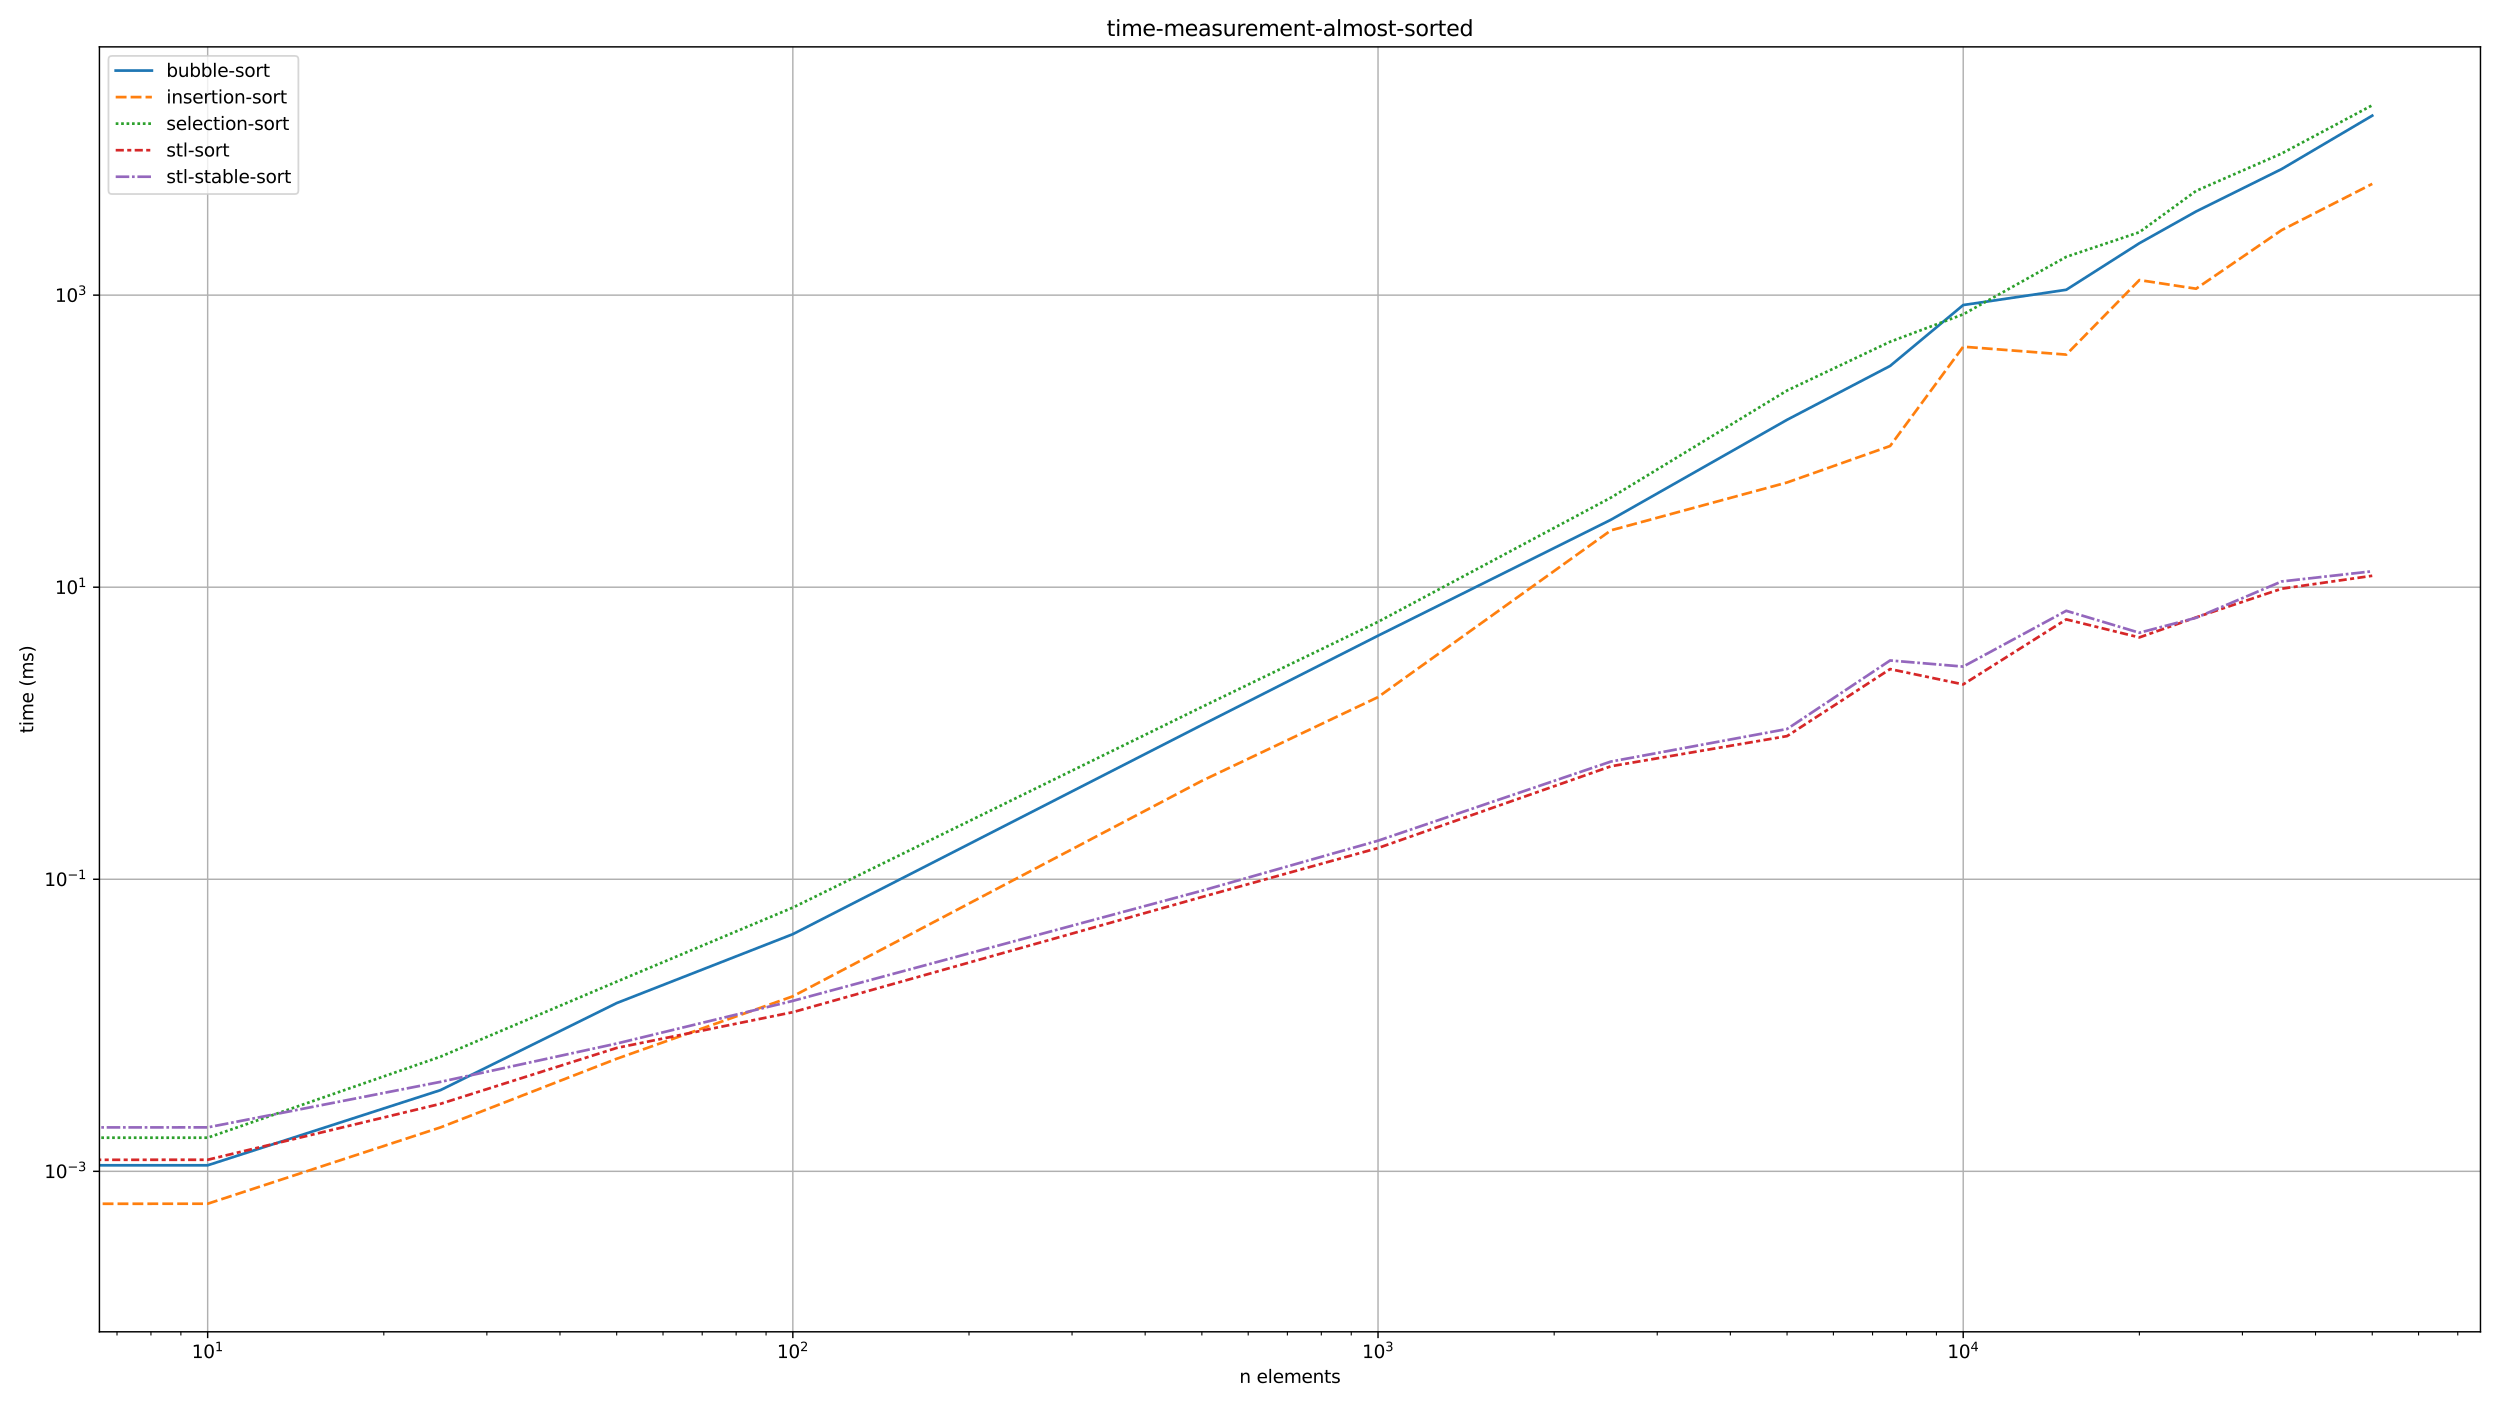<?xml version="1.0" encoding="utf-8" standalone="no"?>
<!DOCTYPE svg PUBLIC "-//W3C//DTD SVG 1.1//EN"
  "http://www.w3.org/Graphics/SVG/1.1/DTD/svg11.dtd">
<svg xmlns:xlink="http://www.w3.org/1999/xlink" width="1382.4pt" height="777.6pt" viewBox="0 0 1382.4 777.6" xmlns="http://www.w3.org/2000/svg" version="1.1">
 <defs>
  <style type="text/css">*{stroke-linejoin: round; stroke-linecap: butt}</style>
 </defs>
 <g id="figure_1">
  <g id="patch_1">
   <path d="M 0 777.6 
L 1382.4 777.6 
L 1382.4 0 
L 0 0 
z
" style="fill: #ffffff"/>
  </g>
  <g id="axes_1">
   <g id="patch_2">
    <path d="M 54.978 736.444 
L 1371.6 736.444 
L 1371.6 25.918 
L 54.978 25.918 
z
" style="fill: #ffffff"/>
   </g>
   <g id="matplotlib.axis_1">
    <g id="xtick_1">
     <g id="line2d_1">
      <path d="M 114.825 736.444 
L 114.825 25.918 
" clip-path="url(#pd016a046e3)" style="fill: none; stroke: #b0b0b0; stroke-width: 0.8; stroke-linecap: square"/>
     </g>
     <g id="line2d_2">
      <defs>
       <path id="m894d216d37" d="M 0 0 
L 0 3.5 
" style="stroke: #000000; stroke-width: 0.8"/>
      </defs>
      <g>
       <use xlink:href="#m894d216d37" x="114.825" y="736.444" style="stroke: #000000; stroke-width: 0.8"/>
      </g>
     </g>
     <g id="text_1">
      <!-- $\mathdefault{10^{1}}$ -->
      <g transform="translate(106.025 751.042)scale(0.1 -0.1)">
       <defs>
        <path id="DejaVuSans-31" d="M 794 531 
L 1825 531 
L 1825 4091 
L 703 3866 
L 703 4441 
L 1819 4666 
L 2450 4666 
L 2450 531 
L 3481 531 
L 3481 0 
L 794 0 
L 794 531 
z
" transform="scale(0.016)"/>
        <path id="DejaVuSans-30" d="M 2034 4250 
Q 1547 4250 1301 3770 
Q 1056 3291 1056 2328 
Q 1056 1369 1301 889 
Q 1547 409 2034 409 
Q 2525 409 2770 889 
Q 3016 1369 3016 2328 
Q 3016 3291 2770 3770 
Q 2525 4250 2034 4250 
z
M 2034 4750 
Q 2819 4750 3233 4129 
Q 3647 3509 3647 2328 
Q 3647 1150 3233 529 
Q 2819 -91 2034 -91 
Q 1250 -91 836 529 
Q 422 1150 422 2328 
Q 422 3509 836 4129 
Q 1250 4750 2034 4750 
z
" transform="scale(0.016)"/>
       </defs>
       <use xlink:href="#DejaVuSans-31" transform="translate(0 0.684)"/>
       <use xlink:href="#DejaVuSans-30" transform="translate(63.623 0.684)"/>
       <use xlink:href="#DejaVuSans-31" transform="translate(128.203 38.966)scale(0.7)"/>
      </g>
     </g>
    </g>
    <g id="xtick_2">
     <g id="line2d_3">
      <path d="M 438.409 736.444 
L 438.409 25.918 
" clip-path="url(#pd016a046e3)" style="fill: none; stroke: #b0b0b0; stroke-width: 0.8; stroke-linecap: square"/>
     </g>
     <g id="line2d_4">
      <g>
       <use xlink:href="#m894d216d37" x="438.409" y="736.444" style="stroke: #000000; stroke-width: 0.8"/>
      </g>
     </g>
     <g id="text_2">
      <!-- $\mathdefault{10^{2}}$ -->
      <g transform="translate(429.609 751.042)scale(0.1 -0.1)">
       <defs>
        <path id="DejaVuSans-32" d="M 1228 531 
L 3431 531 
L 3431 0 
L 469 0 
L 469 531 
Q 828 903 1448 1529 
Q 2069 2156 2228 2338 
Q 2531 2678 2651 2914 
Q 2772 3150 2772 3378 
Q 2772 3750 2511 3984 
Q 2250 4219 1831 4219 
Q 1534 4219 1204 4116 
Q 875 4013 500 3803 
L 500 4441 
Q 881 4594 1212 4672 
Q 1544 4750 1819 4750 
Q 2544 4750 2975 4387 
Q 3406 4025 3406 3419 
Q 3406 3131 3298 2873 
Q 3191 2616 2906 2266 
Q 2828 2175 2409 1742 
Q 1991 1309 1228 531 
z
" transform="scale(0.016)"/>
       </defs>
       <use xlink:href="#DejaVuSans-31" transform="translate(0 0.766)"/>
       <use xlink:href="#DejaVuSans-30" transform="translate(63.623 0.766)"/>
       <use xlink:href="#DejaVuSans-32" transform="translate(128.203 39.047)scale(0.7)"/>
      </g>
     </g>
    </g>
    <g id="xtick_3">
     <g id="line2d_5">
      <path d="M 761.993 736.444 
L 761.993 25.918 
" clip-path="url(#pd016a046e3)" style="fill: none; stroke: #b0b0b0; stroke-width: 0.8; stroke-linecap: square"/>
     </g>
     <g id="line2d_6">
      <g>
       <use xlink:href="#m894d216d37" x="761.993" y="736.444" style="stroke: #000000; stroke-width: 0.8"/>
      </g>
     </g>
     <g id="text_3">
      <!-- $\mathdefault{10^{3}}$ -->
      <g transform="translate(753.193 751.042)scale(0.1 -0.1)">
       <defs>
        <path id="DejaVuSans-33" d="M 2597 2516 
Q 3050 2419 3304 2112 
Q 3559 1806 3559 1356 
Q 3559 666 3084 287 
Q 2609 -91 1734 -91 
Q 1441 -91 1130 -33 
Q 819 25 488 141 
L 488 750 
Q 750 597 1062 519 
Q 1375 441 1716 441 
Q 2309 441 2620 675 
Q 2931 909 2931 1356 
Q 2931 1769 2642 2001 
Q 2353 2234 1838 2234 
L 1294 2234 
L 1294 2753 
L 1863 2753 
Q 2328 2753 2575 2939 
Q 2822 3125 2822 3475 
Q 2822 3834 2567 4026 
Q 2313 4219 1838 4219 
Q 1578 4219 1281 4162 
Q 984 4106 628 3988 
L 628 4550 
Q 988 4650 1302 4700 
Q 1616 4750 1894 4750 
Q 2613 4750 3031 4423 
Q 3450 4097 3450 3541 
Q 3450 3153 3228 2886 
Q 3006 2619 2597 2516 
z
" transform="scale(0.016)"/>
       </defs>
       <use xlink:href="#DejaVuSans-31" transform="translate(0 0.766)"/>
       <use xlink:href="#DejaVuSans-30" transform="translate(63.623 0.766)"/>
       <use xlink:href="#DejaVuSans-33" transform="translate(128.203 39.047)scale(0.7)"/>
      </g>
     </g>
    </g>
    <g id="xtick_4">
     <g id="line2d_7">
      <path d="M 1085.578 736.444 
L 1085.578 25.918 
" clip-path="url(#pd016a046e3)" style="fill: none; stroke: #b0b0b0; stroke-width: 0.8; stroke-linecap: square"/>
     </g>
     <g id="line2d_8">
      <g>
       <use xlink:href="#m894d216d37" x="1085.578" y="736.444" style="stroke: #000000; stroke-width: 0.8"/>
      </g>
     </g>
     <g id="text_4">
      <!-- $\mathdefault{10^{4}}$ -->
      <g transform="translate(1076.778 751.042)scale(0.1 -0.1)">
       <defs>
        <path id="DejaVuSans-34" d="M 2419 4116 
L 825 1625 
L 2419 1625 
L 2419 4116 
z
M 2253 4666 
L 3047 4666 
L 3047 1625 
L 3713 1625 
L 3713 1100 
L 3047 1100 
L 3047 0 
L 2419 0 
L 2419 1100 
L 313 1100 
L 313 1709 
L 2253 4666 
z
" transform="scale(0.016)"/>
       </defs>
       <use xlink:href="#DejaVuSans-31" transform="translate(0 0.684)"/>
       <use xlink:href="#DejaVuSans-30" transform="translate(63.623 0.684)"/>
       <use xlink:href="#DejaVuSans-34" transform="translate(128.203 38.966)scale(0.7)"/>
      </g>
     </g>
    </g>
    <g id="xtick_5">
     <g id="line2d_9">
      <defs>
       <path id="m6297827b31" d="M 0 0 
L 0 2 
" style="stroke: #000000; stroke-width: 0.6"/>
      </defs>
      <g>
       <use xlink:href="#m6297827b31" x="64.701" y="736.444" style="stroke: #000000; stroke-width: 0.6"/>
      </g>
     </g>
    </g>
    <g id="xtick_6">
     <g id="line2d_10">
      <g>
       <use xlink:href="#m6297827b31" x="83.466" y="736.444" style="stroke: #000000; stroke-width: 0.6"/>
      </g>
     </g>
    </g>
    <g id="xtick_7">
     <g id="line2d_11">
      <g>
       <use xlink:href="#m6297827b31" x="100.018" y="736.444" style="stroke: #000000; stroke-width: 0.6"/>
      </g>
     </g>
    </g>
    <g id="xtick_8">
     <g id="line2d_12">
      <g>
       <use xlink:href="#m6297827b31" x="212.233" y="736.444" style="stroke: #000000; stroke-width: 0.6"/>
      </g>
     </g>
    </g>
    <g id="xtick_9">
     <g id="line2d_13">
      <g>
       <use xlink:href="#m6297827b31" x="269.214" y="736.444" style="stroke: #000000; stroke-width: 0.6"/>
      </g>
     </g>
    </g>
    <g id="xtick_10">
     <g id="line2d_14">
      <g>
       <use xlink:href="#m6297827b31" x="309.642" y="736.444" style="stroke: #000000; stroke-width: 0.6"/>
      </g>
     </g>
    </g>
    <g id="xtick_11">
     <g id="line2d_15">
      <g>
       <use xlink:href="#m6297827b31" x="341" y="736.444" style="stroke: #000000; stroke-width: 0.6"/>
      </g>
     </g>
    </g>
    <g id="xtick_12">
     <g id="line2d_16">
      <g>
       <use xlink:href="#m6297827b31" x="366.622" y="736.444" style="stroke: #000000; stroke-width: 0.6"/>
      </g>
     </g>
    </g>
    <g id="xtick_13">
     <g id="line2d_17">
      <g>
       <use xlink:href="#m6297827b31" x="388.285" y="736.444" style="stroke: #000000; stroke-width: 0.6"/>
      </g>
     </g>
    </g>
    <g id="xtick_14">
     <g id="line2d_18">
      <g>
       <use xlink:href="#m6297827b31" x="407.05" y="736.444" style="stroke: #000000; stroke-width: 0.6"/>
      </g>
     </g>
    </g>
    <g id="xtick_15">
     <g id="line2d_19">
      <g>
       <use xlink:href="#m6297827b31" x="423.603" y="736.444" style="stroke: #000000; stroke-width: 0.6"/>
      </g>
     </g>
    </g>
    <g id="xtick_16">
     <g id="line2d_20">
      <g>
       <use xlink:href="#m6297827b31" x="535.818" y="736.444" style="stroke: #000000; stroke-width: 0.6"/>
      </g>
     </g>
    </g>
    <g id="xtick_17">
     <g id="line2d_21">
      <g>
       <use xlink:href="#m6297827b31" x="592.798" y="736.444" style="stroke: #000000; stroke-width: 0.6"/>
      </g>
     </g>
    </g>
    <g id="xtick_18">
     <g id="line2d_22">
      <g>
       <use xlink:href="#m6297827b31" x="633.226" y="736.444" style="stroke: #000000; stroke-width: 0.6"/>
      </g>
     </g>
    </g>
    <g id="xtick_19">
     <g id="line2d_23">
      <g>
       <use xlink:href="#m6297827b31" x="664.585" y="736.444" style="stroke: #000000; stroke-width: 0.6"/>
      </g>
     </g>
    </g>
    <g id="xtick_20">
     <g id="line2d_24">
      <g>
       <use xlink:href="#m6297827b31" x="690.207" y="736.444" style="stroke: #000000; stroke-width: 0.6"/>
      </g>
     </g>
    </g>
    <g id="xtick_21">
     <g id="line2d_25">
      <g>
       <use xlink:href="#m6297827b31" x="711.87" y="736.444" style="stroke: #000000; stroke-width: 0.6"/>
      </g>
     </g>
    </g>
    <g id="xtick_22">
     <g id="line2d_26">
      <g>
       <use xlink:href="#m6297827b31" x="730.635" y="736.444" style="stroke: #000000; stroke-width: 0.6"/>
      </g>
     </g>
    </g>
    <g id="xtick_23">
     <g id="line2d_27">
      <g>
       <use xlink:href="#m6297827b31" x="747.187" y="736.444" style="stroke: #000000; stroke-width: 0.6"/>
      </g>
     </g>
    </g>
    <g id="xtick_24">
     <g id="line2d_28">
      <g>
       <use xlink:href="#m6297827b31" x="859.402" y="736.444" style="stroke: #000000; stroke-width: 0.6"/>
      </g>
     </g>
    </g>
    <g id="xtick_25">
     <g id="line2d_29">
      <g>
       <use xlink:href="#m6297827b31" x="916.382" y="736.444" style="stroke: #000000; stroke-width: 0.6"/>
      </g>
     </g>
    </g>
    <g id="xtick_26">
     <g id="line2d_30">
      <g>
       <use xlink:href="#m6297827b31" x="956.811" y="736.444" style="stroke: #000000; stroke-width: 0.6"/>
      </g>
     </g>
    </g>
    <g id="xtick_27">
     <g id="line2d_31">
      <g>
       <use xlink:href="#m6297827b31" x="988.169" y="736.444" style="stroke: #000000; stroke-width: 0.6"/>
      </g>
     </g>
    </g>
    <g id="xtick_28">
     <g id="line2d_32">
      <g>
       <use xlink:href="#m6297827b31" x="1013.791" y="736.444" style="stroke: #000000; stroke-width: 0.6"/>
      </g>
     </g>
    </g>
    <g id="xtick_29">
     <g id="line2d_33">
      <g>
       <use xlink:href="#m6297827b31" x="1035.454" y="736.444" style="stroke: #000000; stroke-width: 0.6"/>
      </g>
     </g>
    </g>
    <g id="xtick_30">
     <g id="line2d_34">
      <g>
       <use xlink:href="#m6297827b31" x="1054.219" y="736.444" style="stroke: #000000; stroke-width: 0.6"/>
      </g>
     </g>
    </g>
    <g id="xtick_31">
     <g id="line2d_35">
      <g>
       <use xlink:href="#m6297827b31" x="1070.771" y="736.444" style="stroke: #000000; stroke-width: 0.6"/>
      </g>
     </g>
    </g>
    <g id="xtick_32">
     <g id="line2d_36">
      <g>
       <use xlink:href="#m6297827b31" x="1182.986" y="736.444" style="stroke: #000000; stroke-width: 0.6"/>
      </g>
     </g>
    </g>
    <g id="xtick_33">
     <g id="line2d_37">
      <g>
       <use xlink:href="#m6297827b31" x="1239.967" y="736.444" style="stroke: #000000; stroke-width: 0.6"/>
      </g>
     </g>
    </g>
    <g id="xtick_34">
     <g id="line2d_38">
      <g>
       <use xlink:href="#m6297827b31" x="1280.395" y="736.444" style="stroke: #000000; stroke-width: 0.6"/>
      </g>
     </g>
    </g>
    <g id="xtick_35">
     <g id="line2d_39">
      <g>
       <use xlink:href="#m6297827b31" x="1311.754" y="736.444" style="stroke: #000000; stroke-width: 0.6"/>
      </g>
     </g>
    </g>
    <g id="xtick_36">
     <g id="line2d_40">
      <g>
       <use xlink:href="#m6297827b31" x="1337.375" y="736.444" style="stroke: #000000; stroke-width: 0.6"/>
      </g>
     </g>
    </g>
    <g id="xtick_37">
     <g id="line2d_41">
      <g>
       <use xlink:href="#m6297827b31" x="1359.038" y="736.444" style="stroke: #000000; stroke-width: 0.6"/>
      </g>
     </g>
    </g>
    <g id="text_5">
     <!-- n elements -->
     <g transform="translate(685.309 764.72)scale(0.1 -0.1)">
      <defs>
       <path id="DejaVuSans-6e" d="M 3513 2113 
L 3513 0 
L 2938 0 
L 2938 2094 
Q 2938 2591 2744 2837 
Q 2550 3084 2163 3084 
Q 1697 3084 1428 2787 
Q 1159 2491 1159 1978 
L 1159 0 
L 581 0 
L 581 3500 
L 1159 3500 
L 1159 2956 
Q 1366 3272 1645 3428 
Q 1925 3584 2291 3584 
Q 2894 3584 3203 3211 
Q 3513 2838 3513 2113 
z
" transform="scale(0.016)"/>
       <path id="DejaVuSans-20" transform="scale(0.016)"/>
       <path id="DejaVuSans-65" d="M 3597 1894 
L 3597 1613 
L 953 1613 
Q 991 1019 1311 708 
Q 1631 397 2203 397 
Q 2534 397 2845 478 
Q 3156 559 3463 722 
L 3463 178 
Q 3153 47 2828 -22 
Q 2503 -91 2169 -91 
Q 1331 -91 842 396 
Q 353 884 353 1716 
Q 353 2575 817 3079 
Q 1281 3584 2069 3584 
Q 2775 3584 3186 3129 
Q 3597 2675 3597 1894 
z
M 3022 2063 
Q 3016 2534 2758 2815 
Q 2500 3097 2075 3097 
Q 1594 3097 1305 2825 
Q 1016 2553 972 2059 
L 3022 2063 
z
" transform="scale(0.016)"/>
       <path id="DejaVuSans-6c" d="M 603 4863 
L 1178 4863 
L 1178 0 
L 603 0 
L 603 4863 
z
" transform="scale(0.016)"/>
       <path id="DejaVuSans-6d" d="M 3328 2828 
Q 3544 3216 3844 3400 
Q 4144 3584 4550 3584 
Q 5097 3584 5394 3201 
Q 5691 2819 5691 2113 
L 5691 0 
L 5113 0 
L 5113 2094 
Q 5113 2597 4934 2840 
Q 4756 3084 4391 3084 
Q 3944 3084 3684 2787 
Q 3425 2491 3425 1978 
L 3425 0 
L 2847 0 
L 2847 2094 
Q 2847 2600 2669 2842 
Q 2491 3084 2119 3084 
Q 1678 3084 1418 2786 
Q 1159 2488 1159 1978 
L 1159 0 
L 581 0 
L 581 3500 
L 1159 3500 
L 1159 2956 
Q 1356 3278 1631 3431 
Q 1906 3584 2284 3584 
Q 2666 3584 2933 3390 
Q 3200 3197 3328 2828 
z
" transform="scale(0.016)"/>
       <path id="DejaVuSans-74" d="M 1172 4494 
L 1172 3500 
L 2356 3500 
L 2356 3053 
L 1172 3053 
L 1172 1153 
Q 1172 725 1289 603 
Q 1406 481 1766 481 
L 2356 481 
L 2356 0 
L 1766 0 
Q 1100 0 847 248 
Q 594 497 594 1153 
L 594 3053 
L 172 3053 
L 172 3500 
L 594 3500 
L 594 4494 
L 1172 4494 
z
" transform="scale(0.016)"/>
       <path id="DejaVuSans-73" d="M 2834 3397 
L 2834 2853 
Q 2591 2978 2328 3040 
Q 2066 3103 1784 3103 
Q 1356 3103 1142 2972 
Q 928 2841 928 2578 
Q 928 2378 1081 2264 
Q 1234 2150 1697 2047 
L 1894 2003 
Q 2506 1872 2764 1633 
Q 3022 1394 3022 966 
Q 3022 478 2636 193 
Q 2250 -91 1575 -91 
Q 1294 -91 989 -36 
Q 684 19 347 128 
L 347 722 
Q 666 556 975 473 
Q 1284 391 1588 391 
Q 1994 391 2212 530 
Q 2431 669 2431 922 
Q 2431 1156 2273 1281 
Q 2116 1406 1581 1522 
L 1381 1569 
Q 847 1681 609 1914 
Q 372 2147 372 2553 
Q 372 3047 722 3315 
Q 1072 3584 1716 3584 
Q 2034 3584 2315 3537 
Q 2597 3491 2834 3397 
z
" transform="scale(0.016)"/>
      </defs>
      <use xlink:href="#DejaVuSans-6e"/>
      <use xlink:href="#DejaVuSans-20" x="63.379"/>
      <use xlink:href="#DejaVuSans-65" x="95.166"/>
      <use xlink:href="#DejaVuSans-6c" x="156.689"/>
      <use xlink:href="#DejaVuSans-65" x="184.473"/>
      <use xlink:href="#DejaVuSans-6d" x="245.996"/>
      <use xlink:href="#DejaVuSans-65" x="343.408"/>
      <use xlink:href="#DejaVuSans-6e" x="404.932"/>
      <use xlink:href="#DejaVuSans-74" x="468.311"/>
      <use xlink:href="#DejaVuSans-73" x="507.52"/>
     </g>
    </g>
   </g>
   <g id="matplotlib.axis_2">
    <g id="ytick_1">
     <g id="line2d_42">
      <path d="M 54.978 647.705 
L 1371.6 647.705 
" clip-path="url(#pd016a046e3)" style="fill: none; stroke: #b0b0b0; stroke-width: 0.8; stroke-linecap: square"/>
     </g>
     <g id="line2d_43">
      <defs>
       <path id="m22c77b8c0f" d="M 0 0 
L -3.5 0 
" style="stroke: #000000; stroke-width: 0.8"/>
      </defs>
      <g>
       <use xlink:href="#m22c77b8c0f" x="54.978" y="647.705" style="stroke: #000000; stroke-width: 0.8"/>
      </g>
     </g>
     <g id="text_6">
      <!-- $\mathdefault{10^{-3}}$ -->
      <g transform="translate(24.478 651.504)scale(0.1 -0.1)">
       <defs>
        <path id="DejaVuSans-2212" d="M 678 2272 
L 4684 2272 
L 4684 1741 
L 678 1741 
L 678 2272 
z
" transform="scale(0.016)"/>
       </defs>
       <use xlink:href="#DejaVuSans-31" transform="translate(0 0.766)"/>
       <use xlink:href="#DejaVuSans-30" transform="translate(63.623 0.766)"/>
       <use xlink:href="#DejaVuSans-2212" transform="translate(128.203 39.047)scale(0.7)"/>
       <use xlink:href="#DejaVuSans-33" transform="translate(186.855 39.047)scale(0.7)"/>
      </g>
     </g>
    </g>
    <g id="ytick_2">
     <g id="line2d_44">
      <path d="M 54.978 486.205 
L 1371.6 486.205 
" clip-path="url(#pd016a046e3)" style="fill: none; stroke: #b0b0b0; stroke-width: 0.8; stroke-linecap: square"/>
     </g>
     <g id="line2d_45">
      <g>
       <use xlink:href="#m22c77b8c0f" x="54.978" y="486.205" style="stroke: #000000; stroke-width: 0.8"/>
      </g>
     </g>
     <g id="text_7">
      <!-- $\mathdefault{10^{-1}}$ -->
      <g transform="translate(24.478 490.004)scale(0.1 -0.1)">
       <use xlink:href="#DejaVuSans-31" transform="translate(0 0.684)"/>
       <use xlink:href="#DejaVuSans-30" transform="translate(63.623 0.684)"/>
       <use xlink:href="#DejaVuSans-2212" transform="translate(128.203 38.966)scale(0.7)"/>
       <use xlink:href="#DejaVuSans-31" transform="translate(186.855 38.966)scale(0.7)"/>
      </g>
     </g>
    </g>
    <g id="ytick_3">
     <g id="line2d_46">
      <path d="M 54.978 324.705 
L 1371.6 324.705 
" clip-path="url(#pd016a046e3)" style="fill: none; stroke: #b0b0b0; stroke-width: 0.8; stroke-linecap: square"/>
     </g>
     <g id="line2d_47">
      <g>
       <use xlink:href="#m22c77b8c0f" x="54.978" y="324.705" style="stroke: #000000; stroke-width: 0.8"/>
      </g>
     </g>
     <g id="text_8">
      <!-- $\mathdefault{10^{1}}$ -->
      <g transform="translate(30.378 328.504)scale(0.1 -0.1)">
       <use xlink:href="#DejaVuSans-31" transform="translate(0 0.684)"/>
       <use xlink:href="#DejaVuSans-30" transform="translate(63.623 0.684)"/>
       <use xlink:href="#DejaVuSans-31" transform="translate(128.203 38.966)scale(0.7)"/>
      </g>
     </g>
    </g>
    <g id="ytick_4">
     <g id="line2d_48">
      <path d="M 54.978 163.204 
L 1371.6 163.204 
" clip-path="url(#pd016a046e3)" style="fill: none; stroke: #b0b0b0; stroke-width: 0.8; stroke-linecap: square"/>
     </g>
     <g id="line2d_49">
      <g>
       <use xlink:href="#m22c77b8c0f" x="54.978" y="163.204" style="stroke: #000000; stroke-width: 0.8"/>
      </g>
     </g>
     <g id="text_9">
      <!-- $\mathdefault{10^{3}}$ -->
      <g transform="translate(30.378 167.003)scale(0.1 -0.1)">
       <use xlink:href="#DejaVuSans-31" transform="translate(0 0.766)"/>
       <use xlink:href="#DejaVuSans-30" transform="translate(63.623 0.766)"/>
       <use xlink:href="#DejaVuSans-33" transform="translate(128.203 39.047)scale(0.7)"/>
      </g>
     </g>
    </g>
    <g id="text_10">
     <!-- time (ms) -->
     <g transform="translate(18.398 405.443)rotate(-90)scale(0.1 -0.1)">
      <defs>
       <path id="DejaVuSans-69" d="M 603 3500 
L 1178 3500 
L 1178 0 
L 603 0 
L 603 3500 
z
M 603 4863 
L 1178 4863 
L 1178 4134 
L 603 4134 
L 603 4863 
z
" transform="scale(0.016)"/>
       <path id="DejaVuSans-28" d="M 1984 4856 
Q 1566 4138 1362 3434 
Q 1159 2731 1159 2009 
Q 1159 1288 1364 580 
Q 1569 -128 1984 -844 
L 1484 -844 
Q 1016 -109 783 600 
Q 550 1309 550 2009 
Q 550 2706 781 3412 
Q 1013 4119 1484 4856 
L 1984 4856 
z
" transform="scale(0.016)"/>
       <path id="DejaVuSans-29" d="M 513 4856 
L 1013 4856 
Q 1481 4119 1714 3412 
Q 1947 2706 1947 2009 
Q 1947 1309 1714 600 
Q 1481 -109 1013 -844 
L 513 -844 
Q 928 -128 1133 580 
Q 1338 1288 1338 2009 
Q 1338 2731 1133 3434 
Q 928 4138 513 4856 
z
" transform="scale(0.016)"/>
      </defs>
      <use xlink:href="#DejaVuSans-74"/>
      <use xlink:href="#DejaVuSans-69" x="39.209"/>
      <use xlink:href="#DejaVuSans-6d" x="66.992"/>
      <use xlink:href="#DejaVuSans-65" x="164.404"/>
      <use xlink:href="#DejaVuSans-20" x="225.928"/>
      <use xlink:href="#DejaVuSans-28" x="257.715"/>
      <use xlink:href="#DejaVuSans-6d" x="296.729"/>
      <use xlink:href="#DejaVuSans-73" x="394.141"/>
      <use xlink:href="#DejaVuSans-29" x="446.24"/>
     </g>
    </g>
   </g>
   <g id="line2d_50">
    <path d="M -1 644.368 
L 114.825 644.363 
L 243.592 602.784 
L 341 554.658 
L 438.409 516.544 
L 664.585 400.881 
L 761.993 351.51 
L 890.761 287.403 
L 988.169 232.129 
L 1045.15 202.345 
L 1085.578 168.675 
L 1142.558 160.236 
L 1182.986 134.492 
L 1214.345 116.931 
L 1261.63 93.492 
L 1311.754 63.944 
" clip-path="url(#pd016a046e3)" style="fill: none; stroke: #1f77b4; stroke-width: 1.5; stroke-linecap: square"/>
   </g>
   <g id="line2d_51">
    <path d="M -1 665.633 
L 114.825 665.62 
L 243.592 623.397 
L 341 585.459 
L 438.409 550.913 
L 664.585 431.769 
L 761.993 385.472 
L 890.761 293.262 
L 988.169 266.798 
L 1045.15 246.631 
L 1085.578 191.712 
L 1142.558 196.081 
L 1182.986 154.875 
L 1214.345 159.645 
L 1261.63 127.259 
L 1311.754 101.67 
" clip-path="url(#pd016a046e3)" style="fill: none; stroke-dasharray: 6,2.25; stroke-dashoffset: 0; stroke: #ff7f0e; stroke-width: 1.5"/>
   </g>
   <g id="line2d_52">
    <path d="M -1 629.109 
L 114.825 629.096 
L 243.592 584.29 
L 341 542.823 
L 438.409 501.856 
L 664.585 390.923 
L 761.993 343.853 
L 890.761 275.17 
L 988.169 215.953 
L 1045.15 188.98 
L 1085.578 173.811 
L 1142.558 142.024 
L 1182.986 128.4 
L 1214.345 105.561 
L 1261.63 84.902 
L 1311.754 58.215 
" clip-path="url(#pd016a046e3)" style="fill: none; stroke-dasharray: 1.5,1.5; stroke-dashoffset: 0; stroke: #2ca02c; stroke-width: 1.5"/>
   </g>
   <g id="line2d_53">
    <path d="M -1 641.329 
L 114.825 641.311 
L 243.592 610.366 
L 341 579.463 
L 438.409 559.695 
L 664.585 496.014 
L 761.993 468.92 
L 890.761 423.716 
L 988.169 407.033 
L 1045.15 369.982 
L 1085.578 378.449 
L 1142.558 342.5 
L 1182.986 352.465 
L 1214.345 341.399 
L 1261.63 325.532 
L 1311.754 318.381 
" clip-path="url(#pd016a046e3)" style="fill: none; stroke-dasharray: 4.5,1.875,2.25,1.875; stroke-dashoffset: 0; stroke: #d62728; stroke-width: 1.5"/>
   </g>
   <g id="line2d_54">
    <path d="M -1 623.417 
L 114.825 623.397 
L 243.592 598.223 
L 341 577.044 
L 438.409 553.444 
L 664.585 492.529 
L 761.993 464.878 
L 890.761 421.111 
L 988.169 403.108 
L 1045.15 365.213 
L 1085.578 368.593 
L 1142.558 337.746 
L 1182.986 349.888 
L 1214.345 341.619 
L 1261.63 321.531 
L 1311.754 315.893 
" clip-path="url(#pd016a046e3)" style="fill: none; stroke-dasharray: 7.5,1.5,1.5,1.5; stroke-dashoffset: 0; stroke: #9467bd; stroke-width: 1.5"/>
   </g>
   <g id="line2d_55"/>
   <g id="line2d_56"/>
   <g id="line2d_57"/>
   <g id="line2d_58"/>
   <g id="line2d_59"/>
   <g id="patch_3">
    <path d="M 54.978 736.444 
L 54.978 25.918 
" style="fill: none; stroke: #000000; stroke-width: 0.8; stroke-linejoin: miter; stroke-linecap: square"/>
   </g>
   <g id="patch_4">
    <path d="M 1371.6 736.444 
L 1371.6 25.918 
" style="fill: none; stroke: #000000; stroke-width: 0.8; stroke-linejoin: miter; stroke-linecap: square"/>
   </g>
   <g id="patch_5">
    <path d="M 54.978 736.444 
L 1371.6 736.444 
" style="fill: none; stroke: #000000; stroke-width: 0.8; stroke-linejoin: miter; stroke-linecap: square"/>
   </g>
   <g id="patch_6">
    <path d="M 54.978 25.918 
L 1371.6 25.918 
" style="fill: none; stroke: #000000; stroke-width: 0.8; stroke-linejoin: miter; stroke-linecap: square"/>
   </g>
   <g id="text_11">
    <!-- time-measurement-almost-sorted -->
    <g transform="translate(611.93 19.918)scale(0.12 -0.12)">
     <defs>
      <path id="DejaVuSans-2d" d="M 313 2009 
L 1997 2009 
L 1997 1497 
L 313 1497 
L 313 2009 
z
" transform="scale(0.016)"/>
      <path id="DejaVuSans-61" d="M 2194 1759 
Q 1497 1759 1228 1600 
Q 959 1441 959 1056 
Q 959 750 1161 570 
Q 1363 391 1709 391 
Q 2188 391 2477 730 
Q 2766 1069 2766 1631 
L 2766 1759 
L 2194 1759 
z
M 3341 1997 
L 3341 0 
L 2766 0 
L 2766 531 
Q 2569 213 2275 61 
Q 1981 -91 1556 -91 
Q 1019 -91 701 211 
Q 384 513 384 1019 
Q 384 1609 779 1909 
Q 1175 2209 1959 2209 
L 2766 2209 
L 2766 2266 
Q 2766 2663 2505 2880 
Q 2244 3097 1772 3097 
Q 1472 3097 1187 3025 
Q 903 2953 641 2809 
L 641 3341 
Q 956 3463 1253 3523 
Q 1550 3584 1831 3584 
Q 2591 3584 2966 3190 
Q 3341 2797 3341 1997 
z
" transform="scale(0.016)"/>
      <path id="DejaVuSans-75" d="M 544 1381 
L 544 3500 
L 1119 3500 
L 1119 1403 
Q 1119 906 1312 657 
Q 1506 409 1894 409 
Q 2359 409 2629 706 
Q 2900 1003 2900 1516 
L 2900 3500 
L 3475 3500 
L 3475 0 
L 2900 0 
L 2900 538 
Q 2691 219 2414 64 
Q 2138 -91 1772 -91 
Q 1169 -91 856 284 
Q 544 659 544 1381 
z
M 1991 3584 
L 1991 3584 
z
" transform="scale(0.016)"/>
      <path id="DejaVuSans-72" d="M 2631 2963 
Q 2534 3019 2420 3045 
Q 2306 3072 2169 3072 
Q 1681 3072 1420 2755 
Q 1159 2438 1159 1844 
L 1159 0 
L 581 0 
L 581 3500 
L 1159 3500 
L 1159 2956 
Q 1341 3275 1631 3429 
Q 1922 3584 2338 3584 
Q 2397 3584 2469 3576 
Q 2541 3569 2628 3553 
L 2631 2963 
z
" transform="scale(0.016)"/>
      <path id="DejaVuSans-6f" d="M 1959 3097 
Q 1497 3097 1228 2736 
Q 959 2375 959 1747 
Q 959 1119 1226 758 
Q 1494 397 1959 397 
Q 2419 397 2687 759 
Q 2956 1122 2956 1747 
Q 2956 2369 2687 2733 
Q 2419 3097 1959 3097 
z
M 1959 3584 
Q 2709 3584 3137 3096 
Q 3566 2609 3566 1747 
Q 3566 888 3137 398 
Q 2709 -91 1959 -91 
Q 1206 -91 779 398 
Q 353 888 353 1747 
Q 353 2609 779 3096 
Q 1206 3584 1959 3584 
z
" transform="scale(0.016)"/>
      <path id="DejaVuSans-64" d="M 2906 2969 
L 2906 4863 
L 3481 4863 
L 3481 0 
L 2906 0 
L 2906 525 
Q 2725 213 2448 61 
Q 2172 -91 1784 -91 
Q 1150 -91 751 415 
Q 353 922 353 1747 
Q 353 2572 751 3078 
Q 1150 3584 1784 3584 
Q 2172 3584 2448 3432 
Q 2725 3281 2906 2969 
z
M 947 1747 
Q 947 1113 1208 752 
Q 1469 391 1925 391 
Q 2381 391 2643 752 
Q 2906 1113 2906 1747 
Q 2906 2381 2643 2742 
Q 2381 3103 1925 3103 
Q 1469 3103 1208 2742 
Q 947 2381 947 1747 
z
" transform="scale(0.016)"/>
     </defs>
     <use xlink:href="#DejaVuSans-74"/>
     <use xlink:href="#DejaVuSans-69" x="39.209"/>
     <use xlink:href="#DejaVuSans-6d" x="66.992"/>
     <use xlink:href="#DejaVuSans-65" x="164.404"/>
     <use xlink:href="#DejaVuSans-2d" x="225.928"/>
     <use xlink:href="#DejaVuSans-6d" x="262.012"/>
     <use xlink:href="#DejaVuSans-65" x="359.424"/>
     <use xlink:href="#DejaVuSans-61" x="420.947"/>
     <use xlink:href="#DejaVuSans-73" x="482.227"/>
     <use xlink:href="#DejaVuSans-75" x="534.326"/>
     <use xlink:href="#DejaVuSans-72" x="597.705"/>
     <use xlink:href="#DejaVuSans-65" x="636.568"/>
     <use xlink:href="#DejaVuSans-6d" x="698.092"/>
     <use xlink:href="#DejaVuSans-65" x="795.504"/>
     <use xlink:href="#DejaVuSans-6e" x="857.027"/>
     <use xlink:href="#DejaVuSans-74" x="920.406"/>
     <use xlink:href="#DejaVuSans-2d" x="959.615"/>
     <use xlink:href="#DejaVuSans-61" x="995.699"/>
     <use xlink:href="#DejaVuSans-6c" x="1056.979"/>
     <use xlink:href="#DejaVuSans-6d" x="1084.762"/>
     <use xlink:href="#DejaVuSans-6f" x="1182.174"/>
     <use xlink:href="#DejaVuSans-73" x="1243.355"/>
     <use xlink:href="#DejaVuSans-74" x="1295.455"/>
     <use xlink:href="#DejaVuSans-2d" x="1334.664"/>
     <use xlink:href="#DejaVuSans-73" x="1370.748"/>
     <use xlink:href="#DejaVuSans-6f" x="1422.848"/>
     <use xlink:href="#DejaVuSans-72" x="1484.029"/>
     <use xlink:href="#DejaVuSans-74" x="1525.143"/>
     <use xlink:href="#DejaVuSans-65" x="1564.352"/>
     <use xlink:href="#DejaVuSans-64" x="1625.875"/>
    </g>
   </g>
   <g id="legend_1">
    <g id="patch_7">
     <path d="M 61.978 107.309 
L 162.998 107.309 
Q 164.998 107.309 164.998 105.309 
L 164.998 32.918 
Q 164.998 30.918 162.998 30.918 
L 61.978 30.918 
Q 59.978 30.918 59.978 32.918 
L 59.978 105.309 
Q 59.978 107.309 61.978 107.309 
z
" style="fill: #ffffff; opacity: 0.8; stroke: #cccccc; stroke-linejoin: miter"/>
    </g>
    <g id="line2d_60">
     <path d="M 63.978 39.017 
L 73.978 39.017 
L 83.978 39.017 
" style="fill: none; stroke: #1f77b4; stroke-width: 1.5; stroke-linecap: square"/>
    </g>
    <g id="text_12">
     <!-- bubble-sort -->
     <g transform="translate(91.978 42.517)scale(0.1 -0.1)">
      <defs>
       <path id="DejaVuSans-62" d="M 3116 1747 
Q 3116 2381 2855 2742 
Q 2594 3103 2138 3103 
Q 1681 3103 1420 2742 
Q 1159 2381 1159 1747 
Q 1159 1113 1420 752 
Q 1681 391 2138 391 
Q 2594 391 2855 752 
Q 3116 1113 3116 1747 
z
M 1159 2969 
Q 1341 3281 1617 3432 
Q 1894 3584 2278 3584 
Q 2916 3584 3314 3078 
Q 3713 2572 3713 1747 
Q 3713 922 3314 415 
Q 2916 -91 2278 -91 
Q 1894 -91 1617 61 
Q 1341 213 1159 525 
L 1159 0 
L 581 0 
L 581 4863 
L 1159 4863 
L 1159 2969 
z
" transform="scale(0.016)"/>
      </defs>
      <use xlink:href="#DejaVuSans-62"/>
      <use xlink:href="#DejaVuSans-75" x="63.477"/>
      <use xlink:href="#DejaVuSans-62" x="126.855"/>
      <use xlink:href="#DejaVuSans-62" x="190.332"/>
      <use xlink:href="#DejaVuSans-6c" x="253.809"/>
      <use xlink:href="#DejaVuSans-65" x="281.592"/>
      <use xlink:href="#DejaVuSans-2d" x="343.115"/>
      <use xlink:href="#DejaVuSans-73" x="379.199"/>
      <use xlink:href="#DejaVuSans-6f" x="431.299"/>
      <use xlink:href="#DejaVuSans-72" x="492.48"/>
      <use xlink:href="#DejaVuSans-74" x="533.594"/>
     </g>
    </g>
    <g id="line2d_61">
     <path d="M 63.978 53.695 
L 73.978 53.695 
L 83.978 53.695 
" style="fill: none; stroke-dasharray: 6,2.25; stroke-dashoffset: 0; stroke: #ff7f0e; stroke-width: 1.5"/>
    </g>
    <g id="text_13">
     <!-- insertion-sort -->
     <g transform="translate(91.978 57.195)scale(0.1 -0.1)">
      <use xlink:href="#DejaVuSans-69"/>
      <use xlink:href="#DejaVuSans-6e" x="27.783"/>
      <use xlink:href="#DejaVuSans-73" x="91.162"/>
      <use xlink:href="#DejaVuSans-65" x="143.262"/>
      <use xlink:href="#DejaVuSans-72" x="204.785"/>
      <use xlink:href="#DejaVuSans-74" x="245.898"/>
      <use xlink:href="#DejaVuSans-69" x="285.107"/>
      <use xlink:href="#DejaVuSans-6f" x="312.891"/>
      <use xlink:href="#DejaVuSans-6e" x="374.072"/>
      <use xlink:href="#DejaVuSans-2d" x="437.451"/>
      <use xlink:href="#DejaVuSans-73" x="473.535"/>
      <use xlink:href="#DejaVuSans-6f" x="525.635"/>
      <use xlink:href="#DejaVuSans-72" x="586.816"/>
      <use xlink:href="#DejaVuSans-74" x="627.93"/>
     </g>
    </g>
    <g id="line2d_62">
     <path d="M 63.978 68.373 
L 73.978 68.373 
L 83.978 68.373 
" style="fill: none; stroke-dasharray: 1.5,1.5; stroke-dashoffset: 0; stroke: #2ca02c; stroke-width: 1.5"/>
    </g>
    <g id="text_14">
     <!-- selection-sort -->
     <g transform="translate(91.978 71.873)scale(0.1 -0.1)">
      <defs>
       <path id="DejaVuSans-63" d="M 3122 3366 
L 3122 2828 
Q 2878 2963 2633 3030 
Q 2388 3097 2138 3097 
Q 1578 3097 1268 2742 
Q 959 2388 959 1747 
Q 959 1106 1268 751 
Q 1578 397 2138 397 
Q 2388 397 2633 464 
Q 2878 531 3122 666 
L 3122 134 
Q 2881 22 2623 -34 
Q 2366 -91 2075 -91 
Q 1284 -91 818 406 
Q 353 903 353 1747 
Q 353 2603 823 3093 
Q 1294 3584 2113 3584 
Q 2378 3584 2631 3529 
Q 2884 3475 3122 3366 
z
" transform="scale(0.016)"/>
      </defs>
      <use xlink:href="#DejaVuSans-73"/>
      <use xlink:href="#DejaVuSans-65" x="52.1"/>
      <use xlink:href="#DejaVuSans-6c" x="113.623"/>
      <use xlink:href="#DejaVuSans-65" x="141.406"/>
      <use xlink:href="#DejaVuSans-63" x="202.93"/>
      <use xlink:href="#DejaVuSans-74" x="257.91"/>
      <use xlink:href="#DejaVuSans-69" x="297.119"/>
      <use xlink:href="#DejaVuSans-6f" x="324.902"/>
      <use xlink:href="#DejaVuSans-6e" x="386.084"/>
      <use xlink:href="#DejaVuSans-2d" x="449.463"/>
      <use xlink:href="#DejaVuSans-73" x="485.547"/>
      <use xlink:href="#DejaVuSans-6f" x="537.646"/>
      <use xlink:href="#DejaVuSans-72" x="598.828"/>
      <use xlink:href="#DejaVuSans-74" x="639.941"/>
     </g>
    </g>
    <g id="line2d_63">
     <path d="M 63.978 83.051 
L 73.978 83.051 
L 83.978 83.051 
" style="fill: none; stroke-dasharray: 4.5,1.875,2.25,1.875; stroke-dashoffset: 0; stroke: #d62728; stroke-width: 1.5"/>
    </g>
    <g id="text_15">
     <!-- stl-sort -->
     <g transform="translate(91.978 86.551)scale(0.1 -0.1)">
      <use xlink:href="#DejaVuSans-73"/>
      <use xlink:href="#DejaVuSans-74" x="52.1"/>
      <use xlink:href="#DejaVuSans-6c" x="91.309"/>
      <use xlink:href="#DejaVuSans-2d" x="119.092"/>
      <use xlink:href="#DejaVuSans-73" x="155.176"/>
      <use xlink:href="#DejaVuSans-6f" x="207.275"/>
      <use xlink:href="#DejaVuSans-72" x="268.457"/>
      <use xlink:href="#DejaVuSans-74" x="309.57"/>
     </g>
    </g>
    <g id="line2d_64">
     <path d="M 63.978 97.729 
L 73.978 97.729 
L 83.978 97.729 
" style="fill: none; stroke-dasharray: 7.5,1.5,1.5,1.5; stroke-dashoffset: 0; stroke: #9467bd; stroke-width: 1.5"/>
    </g>
    <g id="text_16">
     <!-- stl-stable-sort -->
     <g transform="translate(91.978 101.229)scale(0.1 -0.1)">
      <use xlink:href="#DejaVuSans-73"/>
      <use xlink:href="#DejaVuSans-74" x="52.1"/>
      <use xlink:href="#DejaVuSans-6c" x="91.309"/>
      <use xlink:href="#DejaVuSans-2d" x="119.092"/>
      <use xlink:href="#DejaVuSans-73" x="155.176"/>
      <use xlink:href="#DejaVuSans-74" x="207.275"/>
      <use xlink:href="#DejaVuSans-61" x="246.484"/>
      <use xlink:href="#DejaVuSans-62" x="307.764"/>
      <use xlink:href="#DejaVuSans-6c" x="371.24"/>
      <use xlink:href="#DejaVuSans-65" x="399.023"/>
      <use xlink:href="#DejaVuSans-2d" x="460.547"/>
      <use xlink:href="#DejaVuSans-73" x="496.631"/>
      <use xlink:href="#DejaVuSans-6f" x="548.73"/>
      <use xlink:href="#DejaVuSans-72" x="609.912"/>
      <use xlink:href="#DejaVuSans-74" x="651.025"/>
     </g>
    </g>
   </g>
  </g>
 </g>
 <defs>
  <clipPath id="pd016a046e3">
   <rect x="54.978" y="25.918" width="1316.622" height="710.526"/>
  </clipPath>
 </defs>
</svg>
